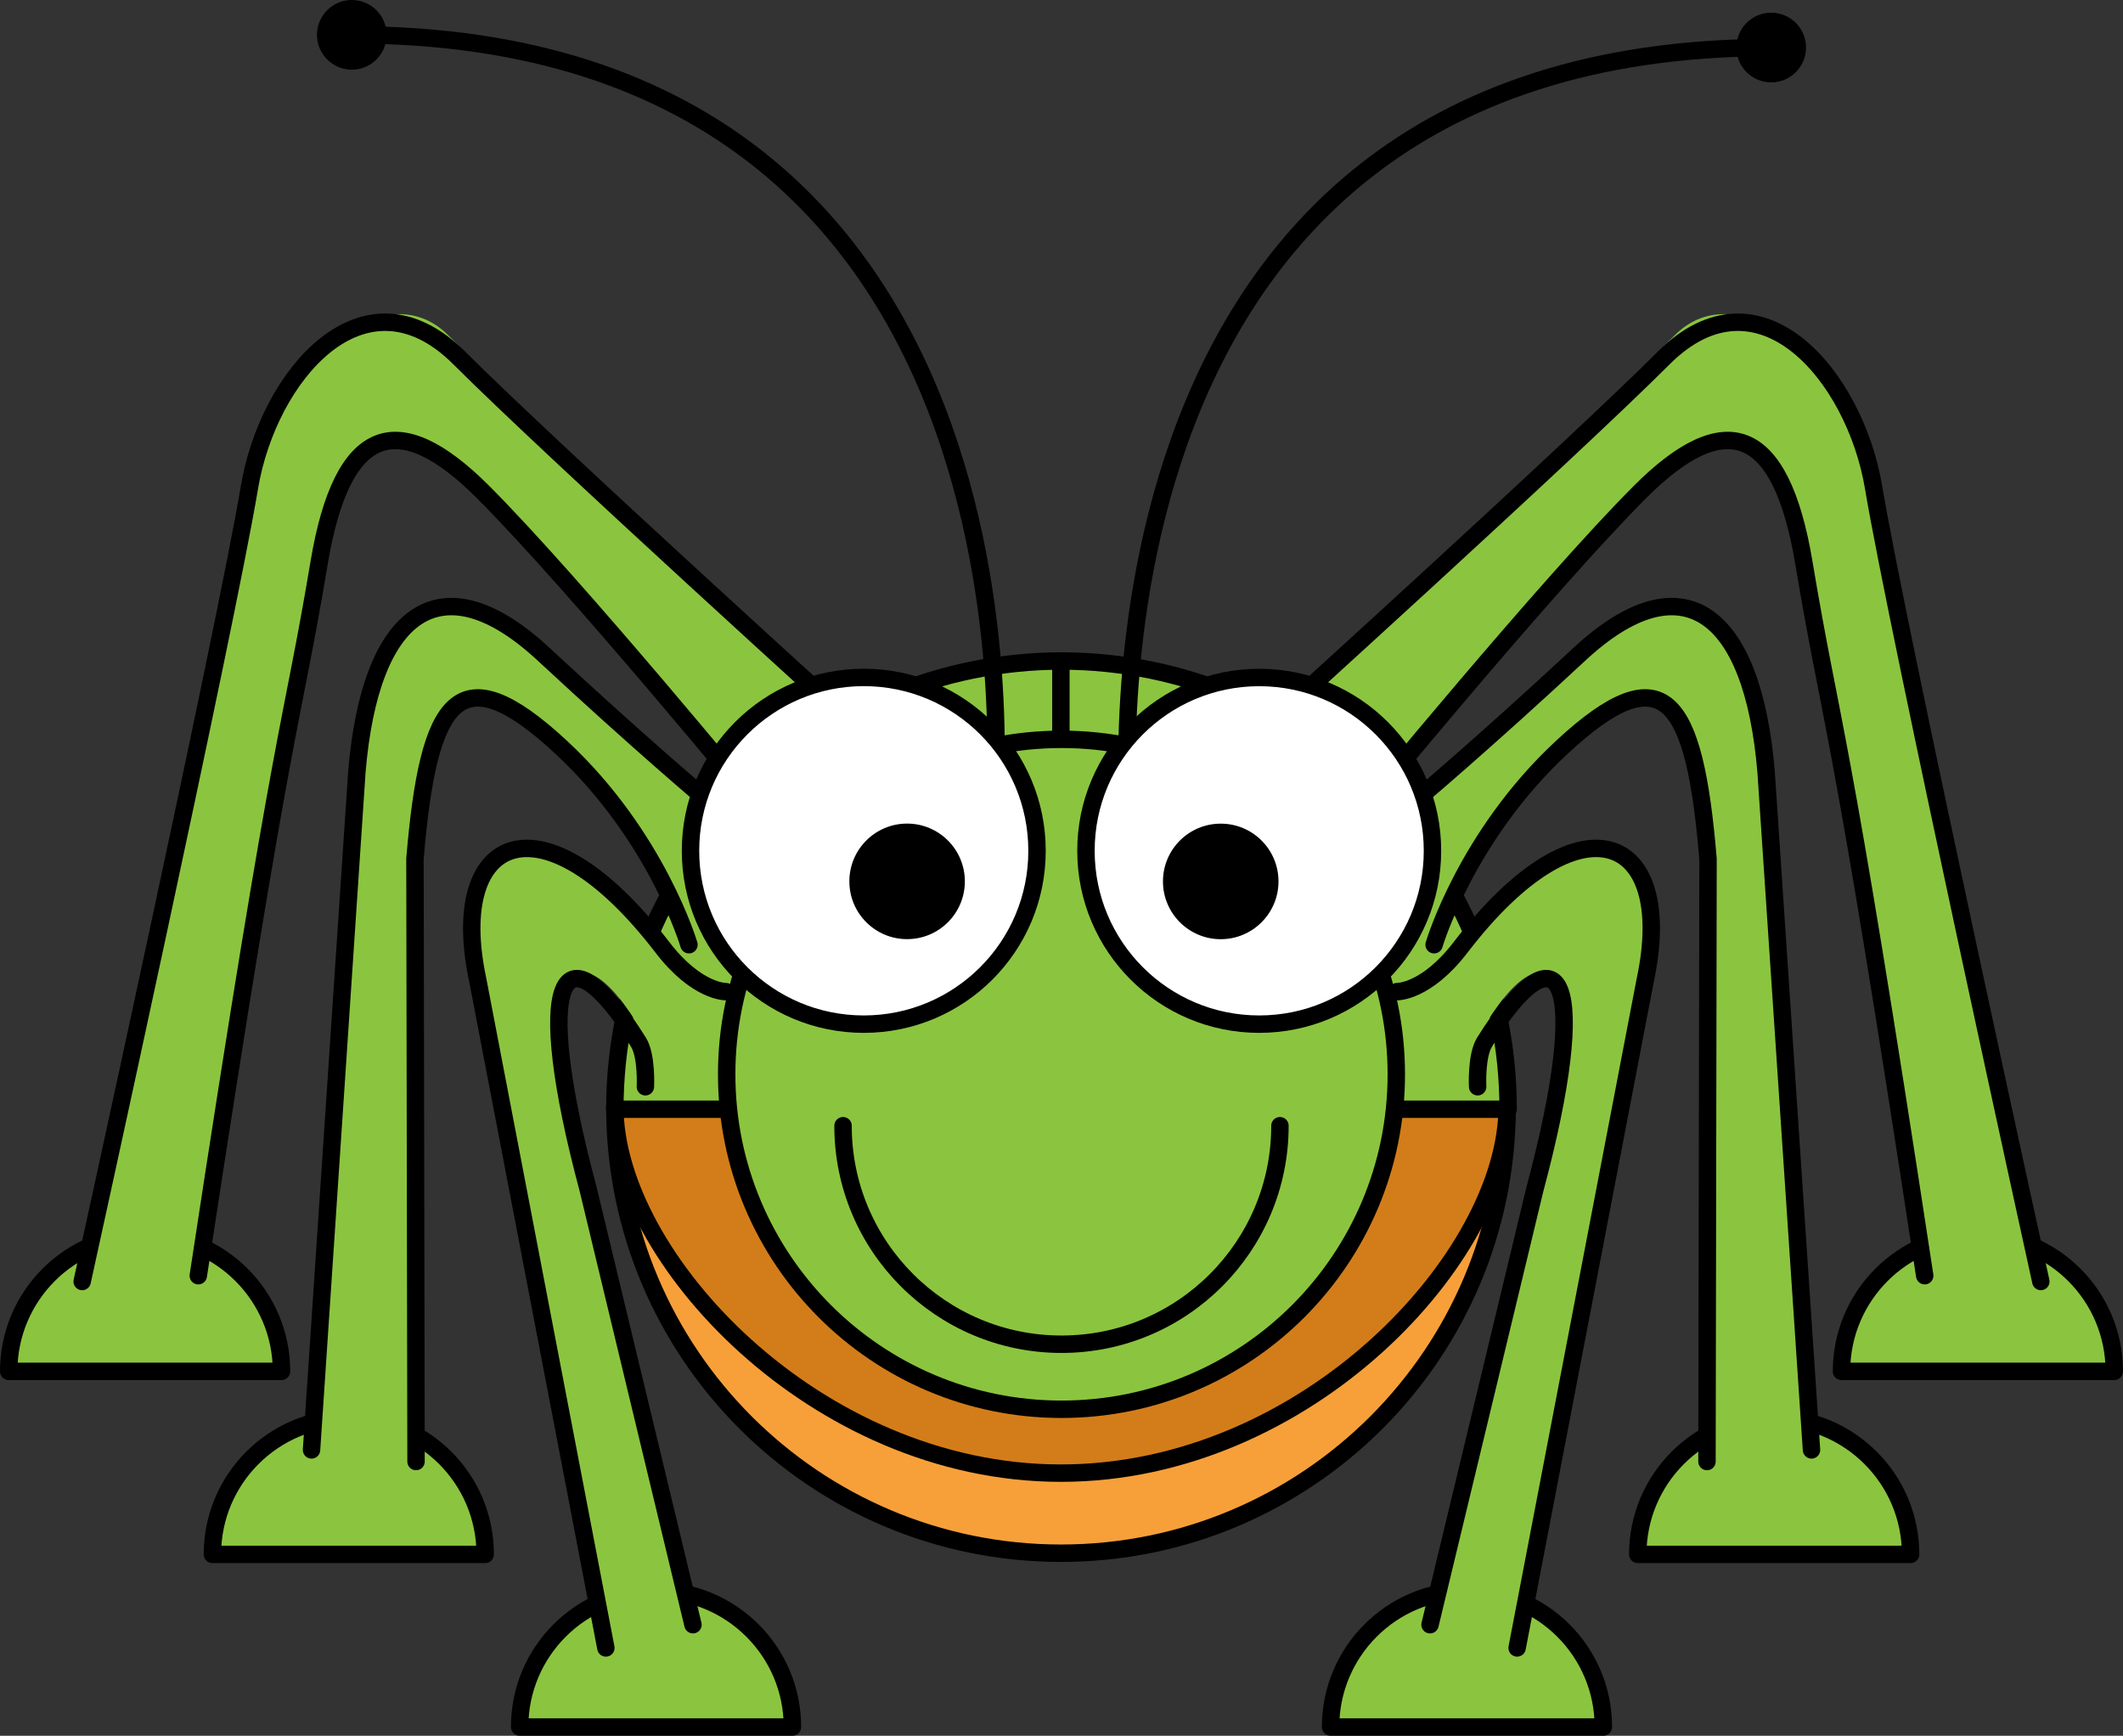<svg xmlns="http://www.w3.org/2000/svg" version="1" viewBox="0 0 365.652 298.914"><rect x="0" y="0" width="365.652" height="298.914" fill="#333333" stroke="none"/><path d="M1.5 236.16c-.004-12.97 10.514-23.49 23.49-23.5 12.977 0 23.496 10.53 23.493 23.5H1.5z" stroke-linejoin="round" stroke="#000" stroke-width="3" stroke-linecap="round" fill="#8bc53f"/><path d="M32.152 229.69S51.922 116.1 55.966 91.91c3.2-19.14 15.393-18.975 22.186-13.222 17.223 14.586 51.998 61.002 51.998 61.002l18-14S93.11 73.648 77.152 57.688c-9.603-9.603-25.83 1.083-32.186 20.226-7.73 23.276-28.814 137.78-28.814 137.78l16 14z" fill="#8bc53f"/><g stroke-linejoin="round" stroke="#000" stroke-width="3" stroke-linecap="round" fill="none"><path d="M14.152 220.69S38.922 108.1 42.966 83.91c3.2-19.14 19.686-38.722 36.186-22.222 15.96 15.96 68.998 64.002 68.998 64.002"/><path d="M34.152 219.69c14.97-98.33 15.89-93.33 20.814-122.78 3.966-23.71 13.588-26.82 28.186-12.222 15.96 15.962 47.998 55.002 47.998 55.002"/></g><path d="M364.15 236.16c.01-12.97-10.51-23.49-23.49-23.5-12.98 0-23.49 10.53-23.49 23.5h46.98z" stroke-linejoin="round" stroke="#000" stroke-width="3" stroke-linecap="round" fill="#8bc53f"/><path d="M333.5 229.69S313.73 116.1 309.69 91.91c-3.21-19.14-15.4-18.975-22.19-13.222-17.22 14.586-52 61.002-52 61.002l-18-14s55.04-52.042 71-68.002c9.6-9.603 25.83 1.083 32.19 20.226 7.73 23.276 28.81 137.78 28.81 137.78l-16 14z" fill="#8bc53f"/><g stroke-linejoin="round" stroke="#000" stroke-width="3" stroke-linecap="round" fill="none"><path d="M351.5 220.69S326.73 108.1 322.69 83.91C319.48 64.77 303 45.188 286.5 61.688c-15.96 15.96-69 64.002-69 64.002"/><path d="M331.5 219.69c-14.97-98.33-15.89-93.33-20.81-122.78-3.97-23.71-13.59-26.82-28.19-12.222-15.96 15.962-48 55.002-48 55.002"/></g><g stroke-linejoin="round" stroke="#000" stroke-width="3" stroke-linecap="round"><path d="M105.9 190.62c-.01 42.44 34.39 76.86 76.83 76.86 42.45 0 76.85-34.41 76.85-76.86H105.9z" fill="#f7a03a"/><path d="M105.9 190.62c-.01 25.67 34.39 63.07 76.83 63.07 42.45 0 76.85-37.4 76.85-63.07H105.9z" fill="#d37d1a"/><g fill="#8bc53f"><path d="M182.94 113.83c-42.56 0-77.05 34.57-77.04 77.19h77.04v-77.19z"/><path d="M259.75 191.02c.01-42.63-34.48-77.19-77.03-77.19v77.19h77.03z"/></g></g><g><path d="M36.584 267.68c-.004-12.97 10.515-23.5 23.49-23.5 12.978 0 23.496 10.52 23.493 23.5H36.584z" stroke-linejoin="round" stroke="#000" stroke-width="3" stroke-linecap="round" fill="#8bc53f"/><path d="M71.655 251.69l-.185-103.78c2.303-27.62 7.436-35.72 25.186-19.22 16.534 15.36 23.004 32 23.004 32l2-23s-11.47-9.64-28.004-25c-17.75-16.503-29.883-7.4-32.186 20.22l-7.814 115.78 18 3z" fill="#8bc53f"/><g stroke-linejoin="round" stroke="#000" stroke-width="3" stroke-linecap="round" fill="none"><path d="M53.655 249.69l7.814-116.78c2.302-27.62 14.435-36.722 32.185-20.22 16.535 15.36 28.005 25 28.005 25"/><path d="M71.655 251.69l-.185-103.78c2.303-27.62 7.436-35.72 25.186-19.22 16.534 15.36 22.004 34 22.004 34"/></g><g><path d="M329.07 267.68c0-12.97-10.52-23.5-23.49-23.5-12.98 0-23.5 10.52-23.5 23.5h46.99z" stroke-linejoin="round" stroke="#000" stroke-width="3" stroke-linecap="round" fill="#8bc53f"/><path d="M294 251.69l.18-103.78c-2.3-27.62-7.43-35.72-25.18-19.22-16.53 15.36-23 32-23 32l-2-23s11.47-9.64 28-25c17.75-16.502 29.88-7.4 32.18 20.22L312 248.69l-18 3z" fill="#8bc53f"/><g stroke-linejoin="round" stroke="#000" stroke-width="3" stroke-linecap="round" fill="none"><path d="M312 249.69l-7.82-116.78c-2.3-27.62-14.43-36.722-32.18-20.22-16.53 15.36-28 25-28 25"/><path d="M294 251.69l.18-103.78c-2.3-27.62-7.43-35.72-25.18-19.22-16.53 15.36-22 34-22 34"/></g></g></g><g><path d="M240.49 185.01c.01 31.85-25.81 57.68-57.67 57.68-31.85 0-57.67-25.83-57.66-57.69-.01-31.85 25.82-57.68 57.67-57.68 31.85.01 57.67 25.84 57.66 57.69z" stroke-linejoin="round" stroke="#000" stroke-width="3" stroke-linecap="round" fill="#8bc53f"/><path d="M171.09 141.5S185.09 6 60.59 6" stroke-linejoin="round" stroke="#000" stroke-width="3" stroke-linecap="round" fill="none"/><circle cy="6" cx="60.591" r="6"/><path d="M194.56 143.69s-14-135.5 110.5-135.5" stroke-linejoin="round" stroke="#000" stroke-width="3" stroke-linecap="round" fill="none"/><circle cy="8.187" cx="305.06" r="6"/><path d="M145.2 193.86c-.01 20.78 16.84 37.63 37.62 37.63 20.79.01 37.64-16.85 37.63-37.63" stroke-linejoin="round" stroke="#000" stroke-width="3" stroke-linecap="round" fill="none"/><g><path d="M246.72 146.52c.01 16.48-13.35 29.85-29.84 29.85s-29.85-13.37-29.84-29.85c-.01-16.49 13.36-29.85 29.84-29.85 16.49 0 29.85 13.37 29.84 29.85z" stroke-linejoin="round" stroke="#000" stroke-width="3" stroke-linecap="round" fill="#fff"/><path d="M220.2 151.79c0 5.49-4.46 9.95-9.95 9.95s-9.95-4.46-9.95-9.95c0-5.5 4.46-9.95 9.95-9.95 5.5 0 9.95 4.45 9.95 9.95z"/><g><path d="M178.61 146.52c.01 16.48-13.35 29.85-29.84 29.85s-29.85-13.37-29.84-29.86c-.01-16.48 13.36-29.85 29.84-29.85 16.49 0 29.85 13.37 29.84 29.86z" stroke-linejoin="round" stroke="#000" stroke-width="3" stroke-linecap="round" fill="#fff"/><path d="M166.18 151.78c0 5.5-4.45 9.95-9.95 9.95-5.49 0-9.95-4.45-9.94-9.95-.01-5.49 4.45-9.95 9.94-9.95 5.5 0 9.95 4.46 9.95 9.95z"/></g></g></g><g><path d="M89.5 297.41c-.004-12.97 10.51-23.49 23.49-23.49s23.5 10.52 23.49 23.49H89.5z" stroke-linejoin="round" stroke="#000" stroke-width="3" stroke-linecap="round" fill="#8bc53f"/><path d="M119.35 279.79l-18.07-75.07c-10.25-39.95-1.19-48.26 12.07-21.93l4-13c-18.695-31.64-40.945-28.69-35.074-1.07l22.074 115.07 15-4z" fill="#8bc53f"/><g stroke-linejoin="round" stroke="#000" stroke-width="3" stroke-linecap="round" fill="none"><path d="M104.35 283.79L82.276 168.72c-5.395-25.38 11.307-32.32 31.794-5.6 5.96 7.78 10.96 7.65 10.96 7.65"/><path d="M119.35 279.79l-18.07-75.07c-9.672-36.09-4.625-46.53 8.68-25.25 1.47 2.35 1.2 7.68 1.2 7.68"/></g><g><path d="M276.15 297.41c.01-12.97-10.51-23.49-23.49-23.49s-23.49 10.52-23.49 23.49h46.98z" stroke-linejoin="round" stroke="#000" stroke-width="3" stroke-linecap="round" fill="#8bc53f"/><path d="M246.3 279.79l18.08-75.07c10.24-39.95 1.18-48.26-12.08-21.93l-4-13c18.7-31.64 40.95-28.69 35.08-1.07L261.3 283.79l-15-4z" fill="#8bc53f"/><g stroke-linejoin="round" stroke="#000" stroke-width="3" stroke-linecap="round" fill="none"><path d="M261.3 283.79l22.08-115.07c5.39-25.38-11.31-32.32-31.8-5.6-5.96 7.78-10.96 7.65-10.96 7.65"/><path d="M246.3 279.79l18.08-75.07c9.66-36.09 4.62-46.53-8.69-25.25-1.47 2.35-1.19 7.68-1.19 7.68"/></g></g></g></svg>